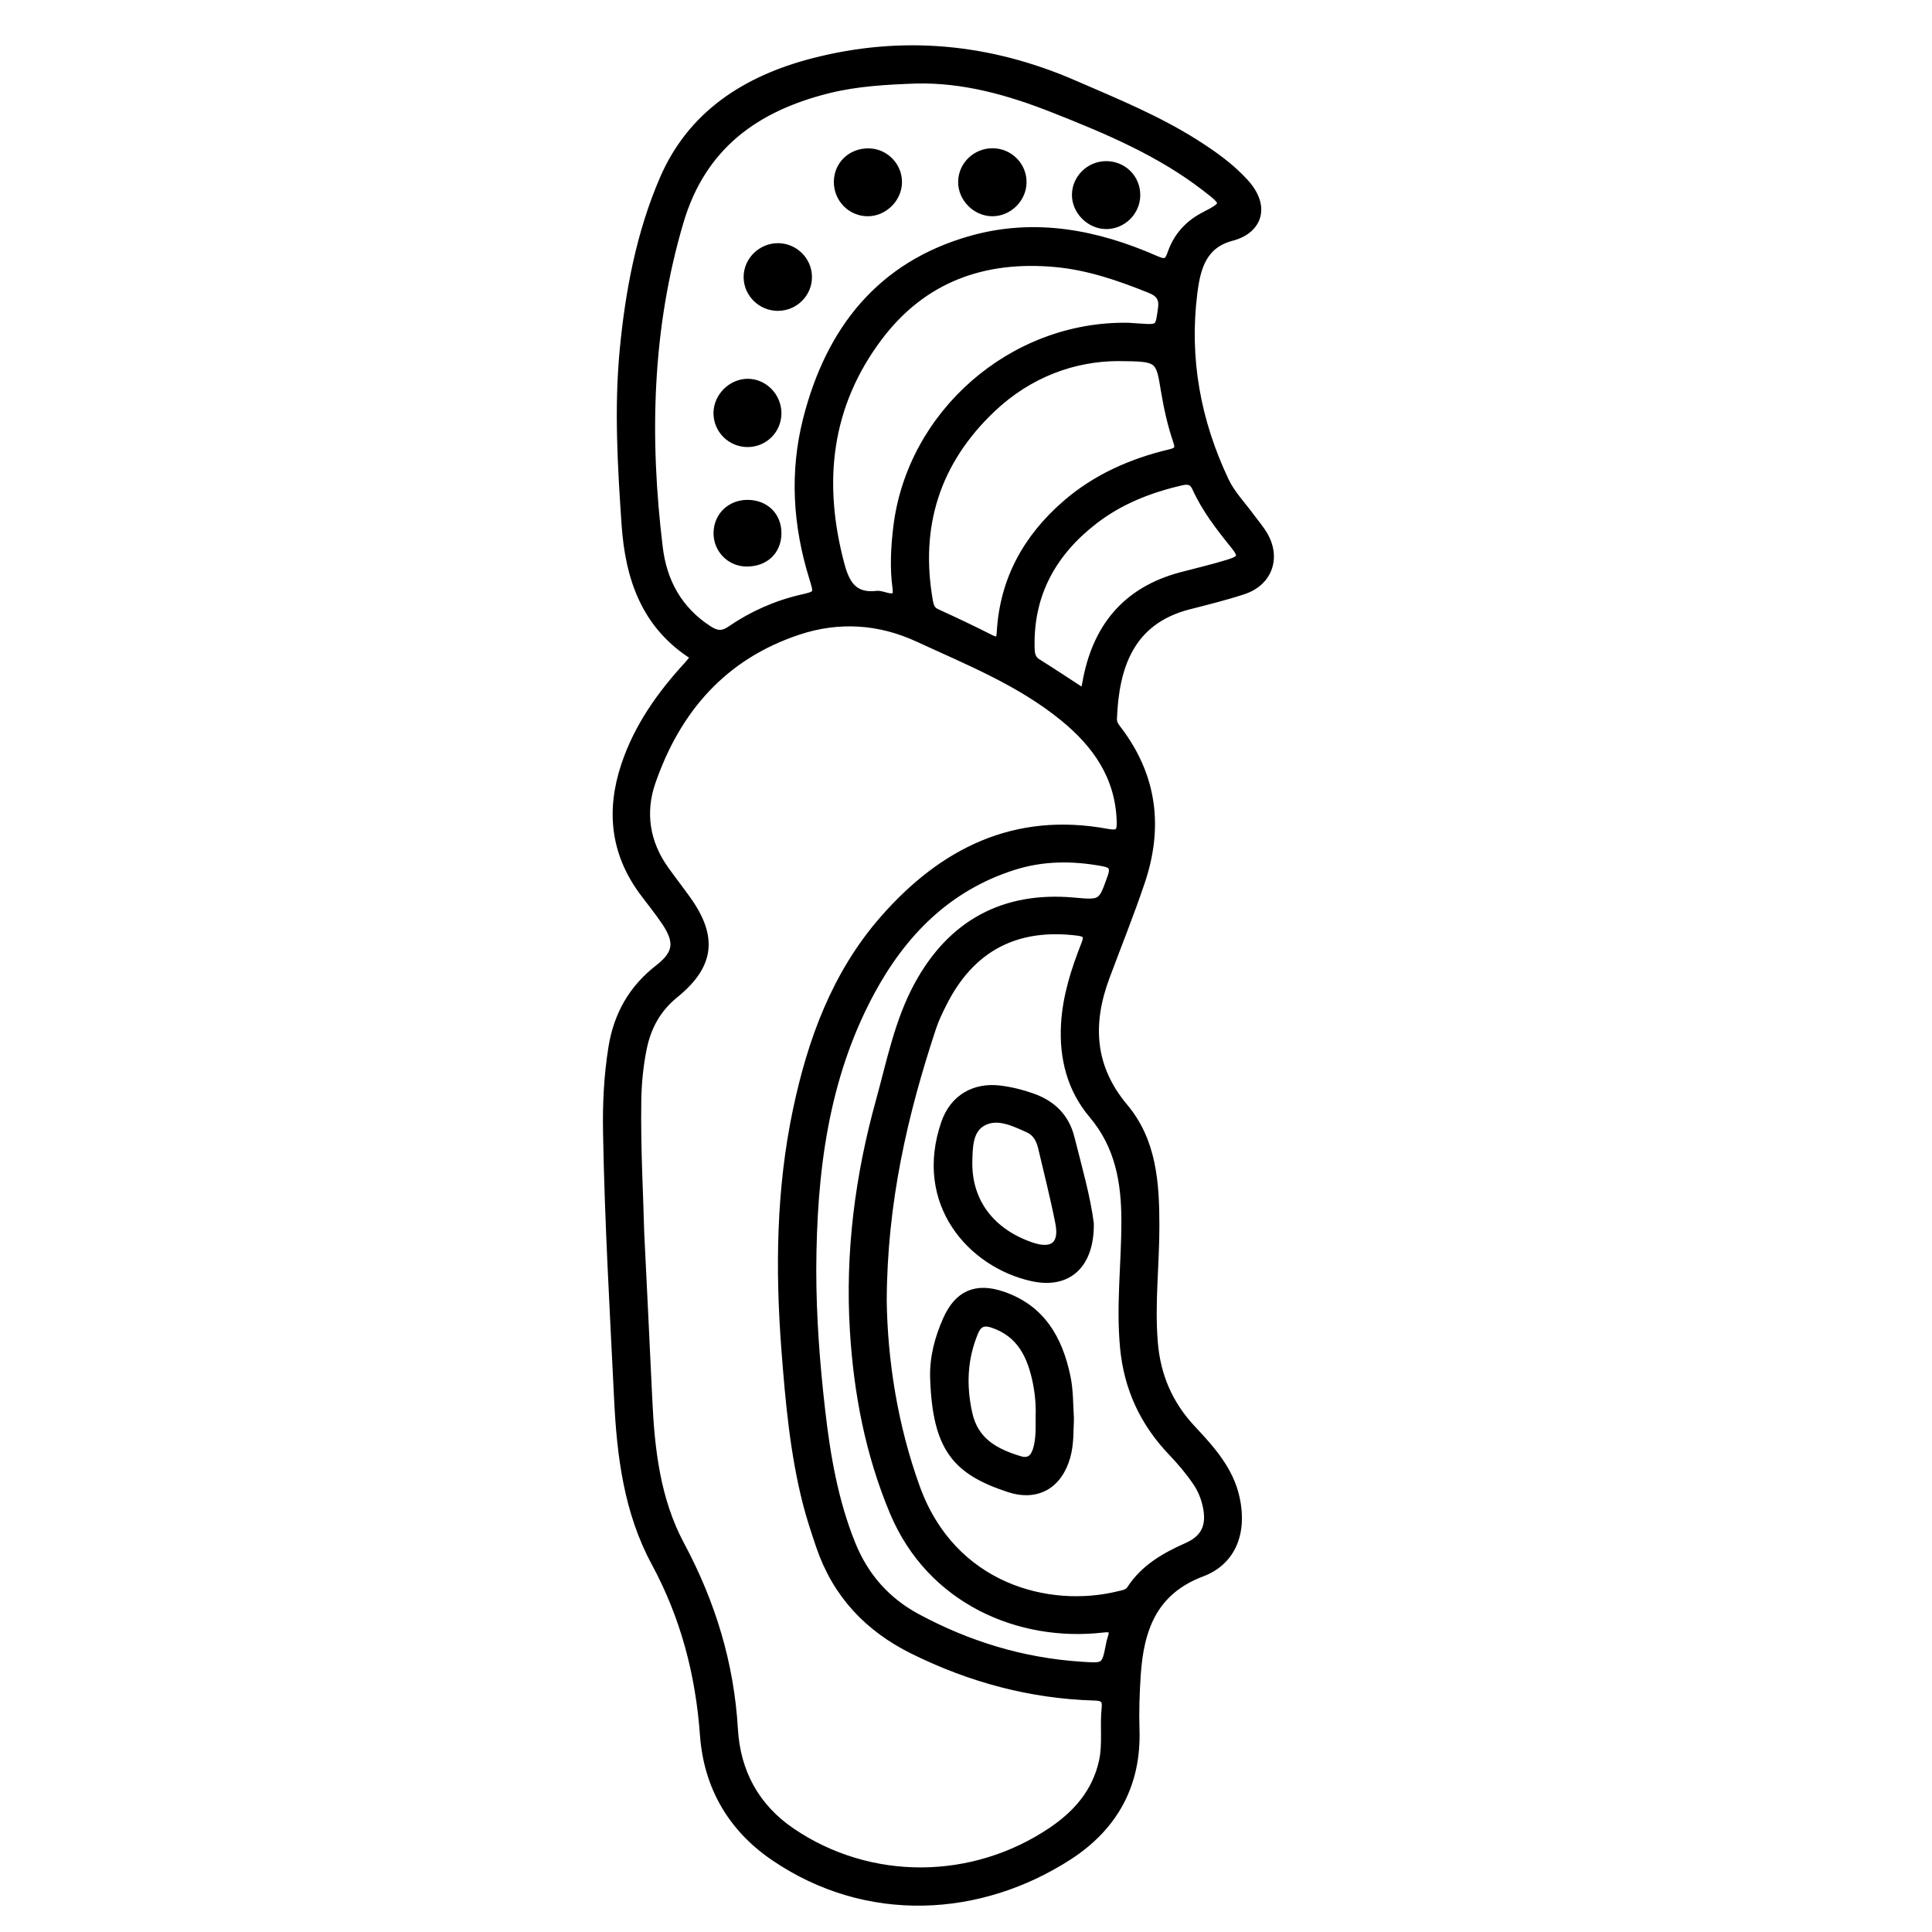 <?xml version="1.0" encoding="utf-8"?>
<!-- Generator: Adobe Illustrator 23.0.0, SVG Export Plug-In . SVG Version: 6.00 Build 0)  -->
<svg version="1.0" xmlns="http://www.w3.org/2000/svg" xmlns:xlink="http://www.w3.org/1999/xlink" x="0px" y="0px"
	 viewBox="0 0 3000 3000" style="enable-background:new 0 0 3000 3000;" xml:space="preserve">
<style type="text/css">
	.st0{stroke:#000000;stroke-width:10;stroke-miterlimit:10;}
</style>
<g id="Layer_1">
</g>
<g id="Layer_2">
	<g>
		<path class="st0" d="M1077.4,1020.1c-76.3-47.8-101.4-121.6-107.2-205.3c-6.2-90.1-11.5-180.4-3-270.5
			c8.7-91.4,25.7-182,62.1-266.4c43.8-101.6,129.3-155.6,233-182.5c138.9-35.9,273.9-23,405.5,34.1c65,28.2,130.6,54.9,190.6,93.2
			c27.1,17.3,53.2,35.9,75.1,59.9c36.2,39.7,19.5,75.9-20.4,86.3c-44.3,11.5-53.8,46.4-58.8,85.6c-13,102.5,5.2,199.8,49.1,292.3
			c9.6,20.1,26,36.9,39.3,55.2c7.1,9.7,15.2,18.8,21.1,29.2c20.4,35.8,6.4,73.7-32.9,86.7c-27.9,9.2-56.5,16.2-84.9,23.5
			c-90.2,23.2-113.5,93.9-116.6,174.7c-0.3,7.6,4.1,12.4,8.1,17.7c54.4,72.1,63.7,151.3,35.4,235.4c-16.8,50-36.6,98.9-55,148.4
			c-26.8,72.2-23.4,139.1,28.6,201.1c44.5,52.9,48.7,118.2,48.8,184c0.1,60.8-7.5,121.4-2.4,182.4c4.3,51.4,23.3,95.2,58.5,132.9
			c29.6,31.7,59.1,63.9,68.7,108.7c11.3,52.6-5.4,98.3-53.7,116.5c-75.3,28.4-95.4,87.5-100.1,158c-1.8,28-2.8,56.2-1.9,84.2
			c2.9,86.1-33.9,152-104.5,197.7c-137.4,88.8-313.5,100.1-458.7,0.9c-66.3-45.3-103.5-110.1-109.3-189.8
			c-6.9-94.8-30.1-183.5-75.5-267.5c-42.5-78.6-53.5-165.6-57.8-253.8c-6.7-138.2-14.8-276.4-17.2-414.8
			c-0.8-44.2,1.3-88.1,8.4-131.9c8.2-50.6,31.4-91.5,72-123.1c28.8-22.4,31.3-39.9,11.1-70.4c-11.1-16.7-23.9-32.1-35.8-48.3
			c-44.2-60.4-50.9-126.2-27.6-196.1c20-60.2,55.9-110.6,98.4-156.7C1071,1028,1073.8,1024.4,1077.4,1020.1z M995.3,1913.3
			c4.8,98.1,8.8,178.2,12.5,258.4c3.6,78.6,12.3,156.6,50,227c48.1,89.9,77.1,184.4,83,286.2c3.9,66.9,33.5,121,88.8,158.6
			c121.6,82.6,281.6,81.1,403.5-1.5c39.2-26.5,68.1-60.3,78.4-107.3c5.9-26.9,1.1-54.8,4.1-82c1.6-13.8-3.3-16.8-16.2-17.1
			c-99-2.9-192.4-28.1-281.2-71.9c-70.7-34.8-120.4-87.6-145.9-162.4c-7.5-22.1-14.9-44.3-20.7-66.9c-19.9-78-27-157.9-33.2-237.9
			c-9.6-125.3-8.1-250.1,17.9-373.3c22.9-108.3,60.5-211,134.7-296c92.2-105.6,204.8-161.8,348.4-135.2c17.7,3.3,20-1,19.6-16.5
			c-2-69.2-37.6-119.7-88.9-161.3c-67.2-54.6-147-86.5-224.5-122.3c-59.8-27.7-122.7-32.1-185.7-11.2c-116,38.4-188,121.2-227,233.9
			c-16.3,47-9.1,93.9,20.7,135.5c10.9,15.2,22.4,30,33.3,45.2c42.7,59.1,38.1,103.5-18.3,149.3c-27.1,22-42.2,49.5-49.1,82.4
			c-5.6,26.9-8.2,54.1-8.7,81.6C989.6,1782.9,994,1857,995.3,1913.3z M1421.8,124.7c-45.4,1.7-90.8,4.1-135.2,15.1
			c-112.3,27.9-195.3,87-230.1,204.5c-49.3,166.7-53.1,335.6-32.3,506.2c6.4,52.7,30.3,96.2,76.3,126.1c12,7.8,20.8,9.2,33.6,0.4
			c33.8-23.2,71-39.7,111.2-48.9c24-5.5,23.9-5.8,16.3-30.4c-25.4-81.6-30.7-164.3-9.5-247.3c35.3-138.3,114.3-239.5,256-279.4
			c98.7-27.8,194.9-9.4,287.1,31.3c14.8,6.5,18.2,4,23-9.9c8.9-25.5,26.1-44.8,50.2-57.5c34.6-18.1,34.8-18.2,3.2-42.7
			c-71.1-55-153-89.4-235.8-122.1C1567.1,143,1496.8,122.9,1421.8,124.7z M1371.9,2020.1c1.4,92.2,16.5,192.5,51.7,289.8
			c55.8,154.1,204.8,192.9,314,165.7c6.4-1.6,13.2-2.2,17.3-8.6c21.4-32.8,53.5-51.1,88.2-66.5c27.1-12,35.7-31.3,29.8-60.5
			c-2.8-13.8-8-26.9-16.1-38.6c-11.4-16.6-24.3-31.9-38.2-46.4c-43.4-45.6-68.4-99-74.4-162.5c-6.2-65.7,2.1-130.9,2.1-196.4
			c-0.1-60.3-9.6-116.2-50.5-164.6c-33.6-39.8-46.1-88-43.3-140.4c2.4-44.1,15.7-85.2,31.7-125.7c5-12.5,1.6-15.9-10.9-17.5
			c-95.6-12-165.5,24.9-208.4,110.9c-6,11.9-11.9,24.1-16.1,36.7C1404.3,1729.9,1372.5,1866.7,1371.9,2020.1z M1262.5,1971.7
			c0,73,5.5,145.6,13.8,218c8.1,71.1,20.2,141.4,47.3,208.3c20.2,49.6,53.3,87.2,100.5,112.7c79.3,42.7,163.4,68.5,253.6,74.5
			c37.8,2.5,37.7,3.6,44.7-32.1c0.6-3.3,1.4-6.5,2.5-9.7c4.4-13.1,0.4-14.9-13-13.3c-128.4,14.6-267.2-43.3-325.3-181.9
			c-38-90.6-56-185.2-61.9-282.2c-7.4-121.1,8-240.1,40.4-356.8c16.9-61,28.9-123.5,59.6-180c52-95.7,133.8-140.2,242.4-130.5
			c44.1,4,43.1,3.6,57.8-37.6c5.9-16.6-1.8-19.1-14.1-21.3c-46.1-8.4-91.9-8.1-136.8,6.2c-102.2,32.5-171.6,103.1-221.1,194.9
			C1280.5,1675.5,1263.1,1822,1262.5,1971.7z M1752,506.2c3.4,0.2,10.1,0.6,16.8,1.1c31.5,2.2,30,2,34.3-28.2
			c2.4-17-4.7-23.9-18.1-29.2c-47.2-19-95.1-35.5-146-40.2c-111.2-10.3-205.4,23.6-273.5,113.9c-80.1,106.2-93.1,225.3-59.4,352.1
			c8.1,30.6,19.8,50.8,55.1,46.8c5.1-0.6,10.5,1.6,15.7,2.8c10.7,2.6,15.9,1.5,14-12.2c-4.3-31.2-2.6-62.5,1.1-93.9
			C1413,642.1,1571.3,503,1752,506.2z M1736,555.7c-67.2,0.2-137.4,24.6-195.3,79.7c-86.1,81.8-117.7,181.7-97,298.4
			c1.4,7.6,3.3,13.3,11.4,16.9c27.9,12.7,55.6,25.8,82.9,39.7c12.1,6.1,14.1,2.8,14.8-9.3c4.7-81.2,41.1-146.6,101.8-199.3
			c47-40.7,102.3-64.9,162.1-79.2c11.3-2.7,13.9-5.7,10-17.1c-8.8-25.9-14.7-52.6-19.2-79.7C1799.5,556.3,1799.2,556.3,1736,555.7z
			 M1682.9,1074.3c1.1-5.6,1.9-9.3,2.6-13.1c15-86.4,61.8-144.7,148.4-167.7c24.5-6.5,49.2-12.2,73.4-19.7
			c20.4-6.3,21.5-10.4,8.2-26.9c-22.6-28-44.6-56.3-59.5-89.4c-4.1-9-10.3-11.3-20.7-8.9c-49.5,11.3-95.9,29.4-136.2,60.7
			c-63.3,49.1-99.1,112.6-97.6,194.5c0.2,9.2,0.1,18.3,10.1,24.4C1634.8,1042.6,1657.5,1057.9,1682.9,1074.3z"/>
		<path class="st0" d="M1717.4,255.2c27.1-0.1,48.5,21.2,48.2,48.2c-0.3,25.8-21.7,47.1-47.5,47.3c-26.1,0.2-49-22.7-48.6-48.7
			C1669.9,276.4,1691.5,255.3,1717.4,255.2z"/>
		<path class="st0" d="M1161.3,689.2c-26.9,0.2-48.7-21.5-48.4-48.2c0.3-25.4,22.2-47.4,47.5-47.8c26.2-0.4,48.2,22,48,48.8
			C1208.2,668.1,1187.3,689,1161.3,689.2z"/>
		<path class="st0" d="M1541.2,235.2c26.9,0.1,48.5,22,47.8,48.7c-0.6,25.6-22.6,47-48.2,46.9c-26.2-0.1-48.7-23.1-48-49.2
			C1493.5,255.8,1515,235.2,1541.2,235.2z"/>
		<path class="st0" d="M1207.4,477.7c-25.9-0.2-47.4-21.3-47.7-46.9c-0.4-26.3,21.9-48.4,48.5-48.2c26,0.2,47.3,21.2,47.6,47
			C1256.2,456.1,1234.3,477.9,1207.4,477.7z"/>
		<path class="st0" d="M1299.8,282.1c0.3-27,21.7-47.2,49.4-46.7c25.9,0.5,46.8,22.1,46.4,48c-0.4,25.4-22.4,47.2-47.8,47.4
			C1321.1,331,1299.5,309.1,1299.8,282.1z"/>
		<path class="st0" d="M1160.9,781.2c28.4,0.2,48,19.8,47.5,47.7c-0.5,27.6-20.4,46.1-49.5,45.8c-26-0.3-46.6-21.8-45.9-47.9
			C1113.6,800.6,1134,781.1,1160.9,781.2z"/>
		<path class="st0" d="M1693.5,1900.1c0.6,65.6-35.8,96.7-91.2,84.3c-94.5-21.1-179.2-115.5-135.8-240.9
			c13.3-38.5,46-57.8,86.1-52.9c17.3,2.1,34,6.3,50.5,12.1c31.2,11,52.3,31.6,60.4,64C1675.4,1813.9,1688.7,1860.8,1693.5,1900.1z
			 M1504.8,1806.7c0,60.1,35.2,106.3,97,127.4c32.7,11.1,48.5-1.4,41.9-35.1c-7.7-39.1-17.6-77.9-26.7-116.7
			c-2.8-12.1-8.5-23.1-20.2-28.4c-22.6-10.1-47.9-22.9-70.5-10.5c-21.1,11.6-20.9,38.3-21.5,61.3
			C1504.7,1805.4,1504.8,1806,1504.8,1806.7z"/>
		<path class="st0" d="M1662.6,2203.1c-0.9,18.2,0.1,38.9-5.6,59.1c-12.5,44.3-46.5,64.4-90.6,49.9
			c-82.1-27.1-113.4-62.2-117.1-172.3c-1-31.5,7-62.2,20-91.2c17.8-39.8,46.2-52.4,87.7-38.2c60.5,20.6,87.6,67.7,100.1,126.6
			C1661.6,2158,1661.2,2179.3,1662.6,2203.1z M1613.1,2199.3c0.7-16.5-0.8-34.5-4.3-52.1c-8.2-41-24.4-76.2-68.3-90.6
			c-13.2-4.3-21.1-0.8-26.5,12.3c-17,40.8-18.7,82.2-9.3,125.3c9.5,43.9,41.6,60.5,79.3,71.9c13.7,4.1,21.1-2.6,25-15.6
			C1613.8,2234.2,1613.2,2217.5,1613.1,2199.3z"/>
	</g>
</g>
</svg>
